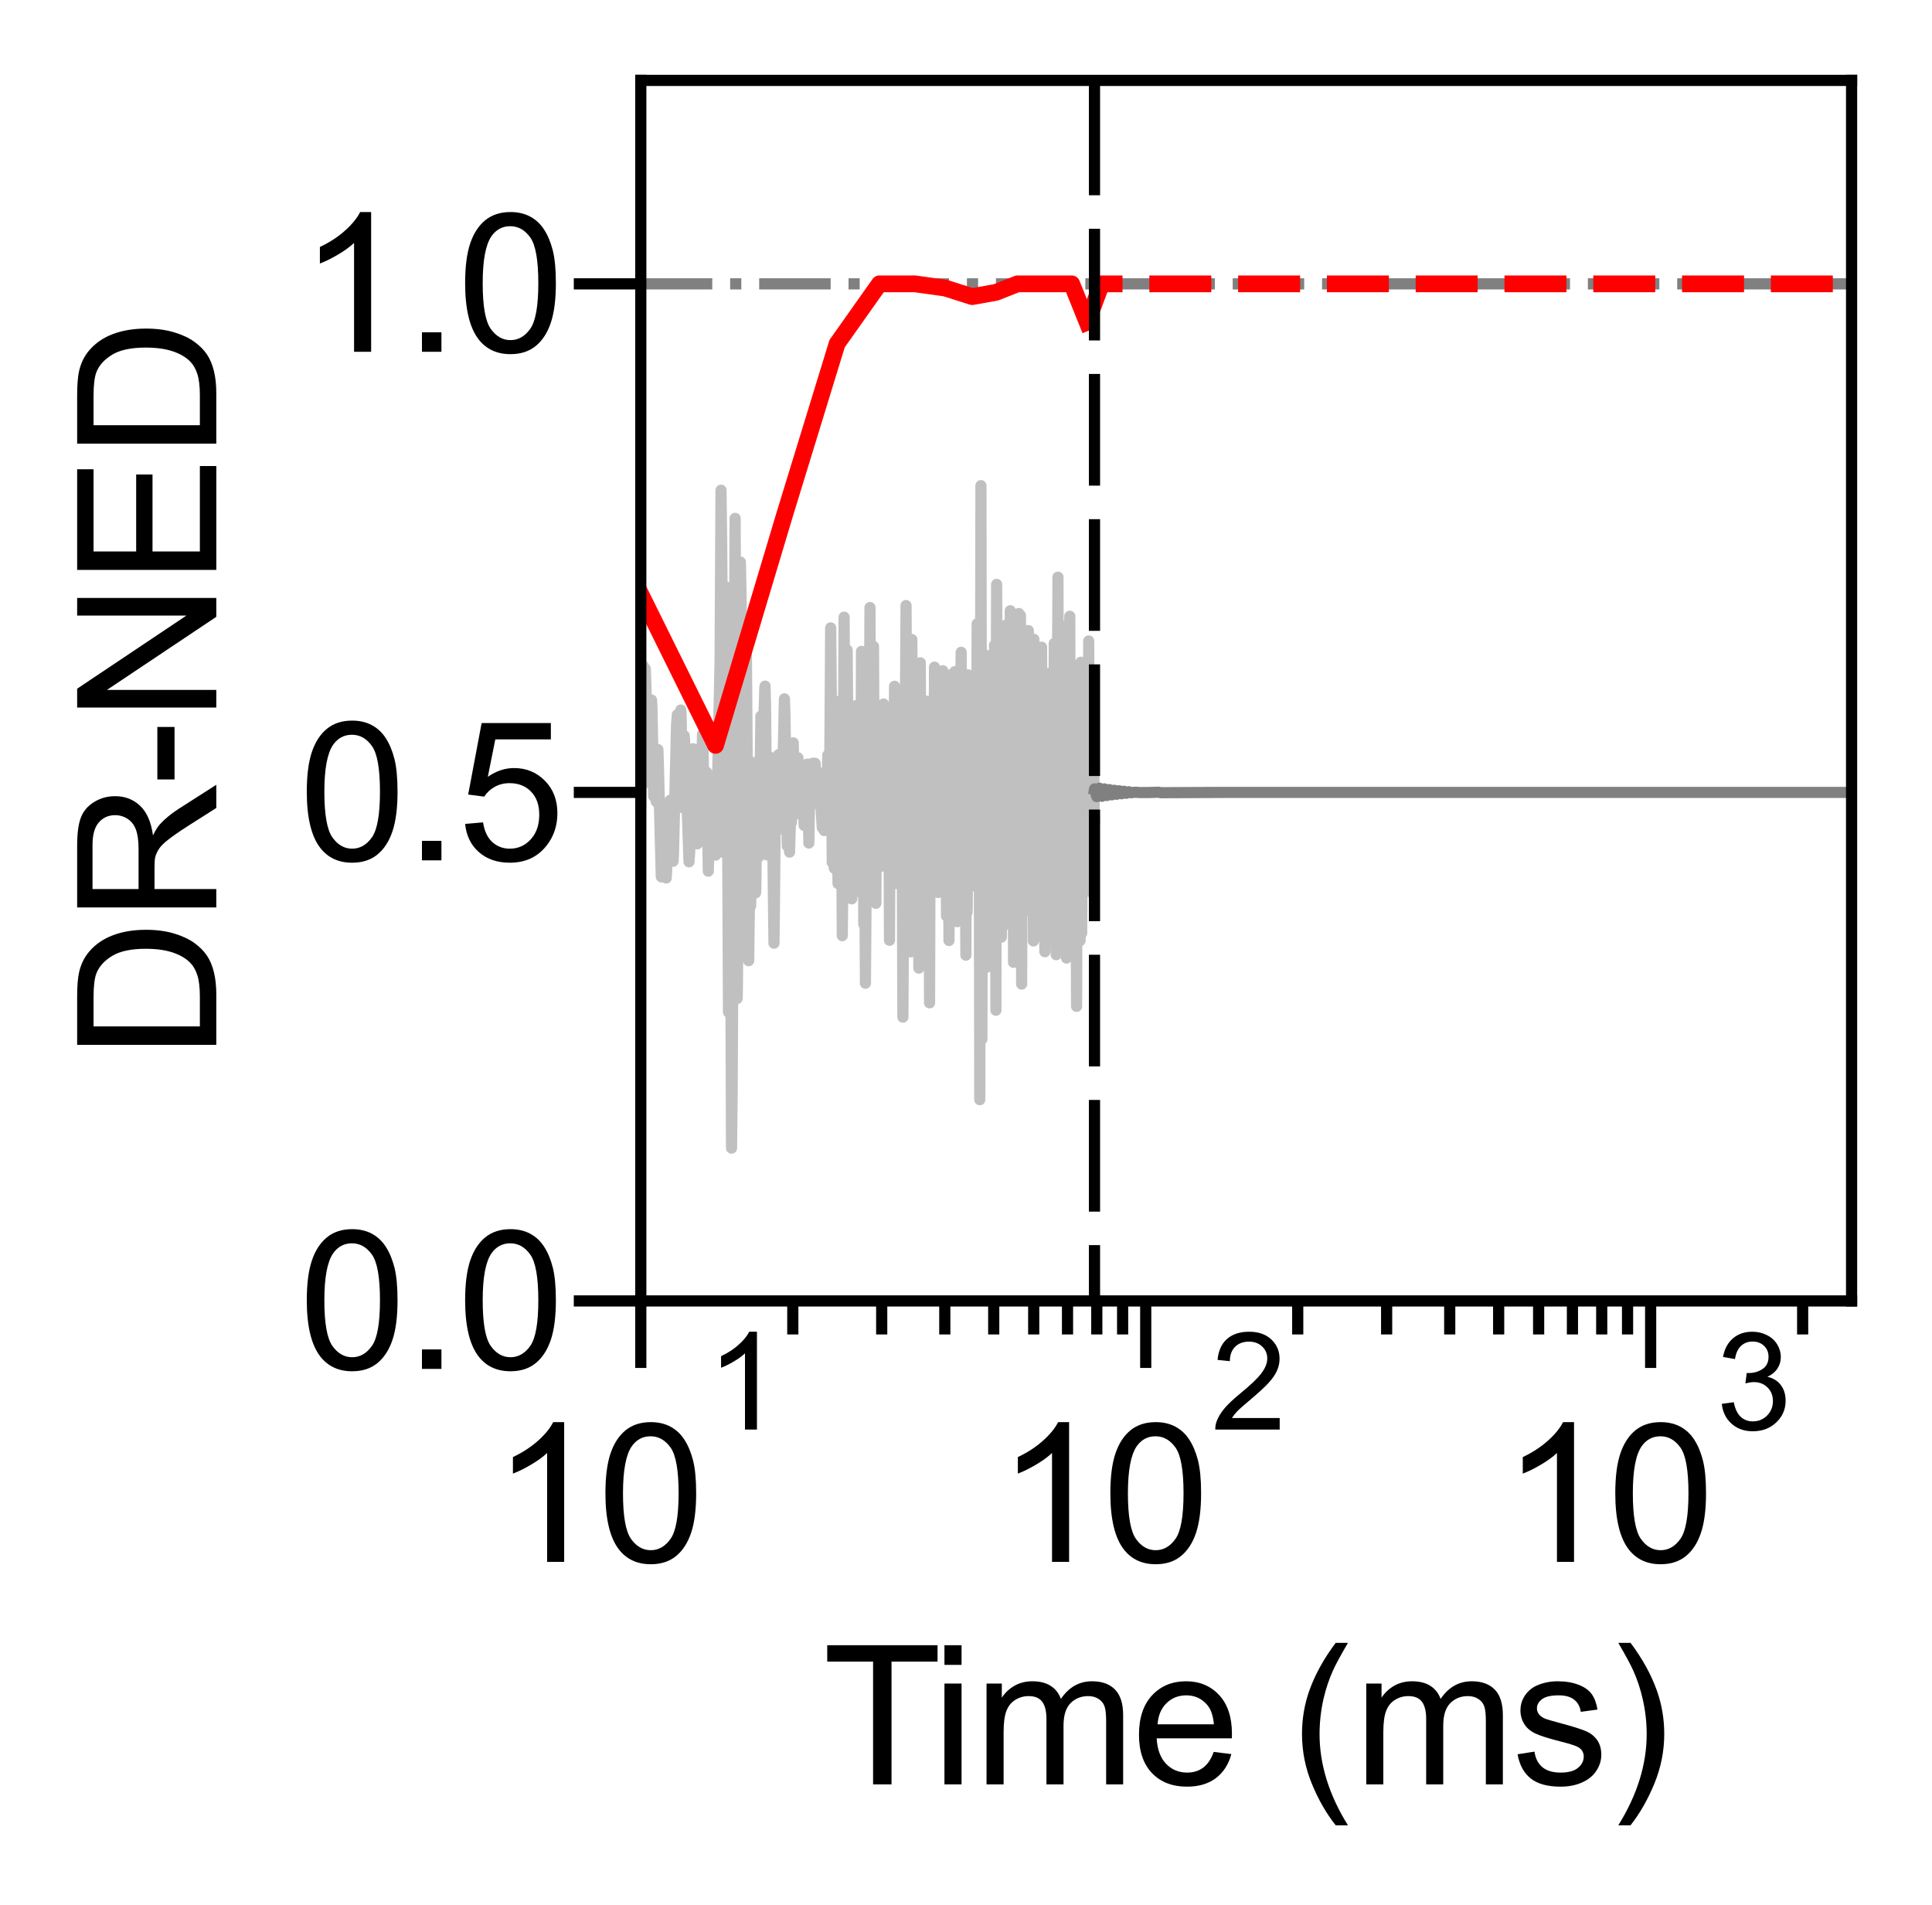 <?xml version="1.0" encoding="utf-8" standalone="no"?>
<!DOCTYPE svg PUBLIC "-//W3C//DTD SVG 1.1//EN"
  "http://www.w3.org/Graphics/SVG/1.1/DTD/svg11.dtd">
<svg xmlns:xlink="http://www.w3.org/1999/xlink" width="172.991pt" height="170.547pt" viewBox="0 0 172.991 170.547" xmlns="http://www.w3.org/2000/svg" version="1.1">
 <defs>
  <style type="text/css">*{stroke-linejoin: round; stroke-linecap: butt}</style>
 </defs>
 <g id="figure_1">
  <g id="patch_1">
   <path d="M 0 170.547 
L 172.991 170.547 
L 172.991 0 
L 0 0 
z
" style="fill: #ffffff"/>
  </g>
  <g id="axes_1">
   <g id="patch_2">
    <path d="M 57.377 116.484 
L 165.791 116.484 
L 165.791 7.2 
L 57.377 7.2 
z
" style="fill: #ffffff"/>
   </g>
   <g id="line2d_1">
    <path d="M 57.336 73.455 
L 57.418 69.933 
L 57.581 59.6 
L 57.621 59.769 
L 57.661 60.113 
L 57.702 60.09 
L 57.742 59.831 
L 57.782 59.887 
L 57.862 62.383 
L 58.021 70.052 
L 58.06 69.927 
L 58.335 62.679 
L 58.374 63.249 
L 58.529 71.3 
L 58.567 70.045 
L 58.644 68.588 
L 58.683 69.844 
L 58.759 71.772 
L 58.797 70.693 
L 58.911 67.111 
L 58.949 68.43 
L 59.211 78.495 
L 59.248 78.523 
L 59.397 76.593 
L 59.507 74.713 
L 59.544 75.176 
L 59.653 78.617 
L 59.69 77.903 
L 59.835 73.084 
L 59.871 73.33 
L 59.907 73.298 
L 60.014 71.648 
L 60.05 71.806 
L 60.263 77.119 
L 60.298 76.583 
L 60.578 64.902 
L 60.648 63.994 
L 60.682 64.393 
L 60.82 66.857 
L 60.854 66.744 
L 60.957 63.574 
L 60.991 64.074 
L 61.127 72.314 
L 61.16 71.057 
L 61.261 65.869 
L 61.295 66.301 
L 61.561 73.202 
L 61.693 77.165 
L 61.758 76.171 
L 62.051 67.038 
L 62.115 67.753 
L 62.434 75.559 
L 62.497 73.13 
L 62.591 67.291 
L 62.654 68.485 
L 62.748 70.341 
L 62.779 70.087 
L 62.903 65.73 
L 62.964 67.698 
L 63.056 72.751 
L 63.117 72.473 
L 63.178 72.138 
L 63.27 69.136 
L 63.3 69.523 
L 63.42 78.005 
L 63.451 76.698 
L 63.57 69.734 
L 63.6 70.203 
L 63.748 76.241 
L 63.808 75.135 
L 63.837 74.699 
L 63.896 75.28 
L 64.071 76.567 
L 64.129 75.38 
L 64.474 59.316 
L 64.559 43.895 
L 64.616 48.397 
L 64.841 76.358 
L 64.869 76.159 
L 64.953 64.634 
L 65.036 52.573 
L 65.064 55.212 
L 65.229 90.621 
L 65.284 82.283 
L 65.366 69.888 
L 65.393 74.72 
L 65.501 102.8 
L 65.555 98.216 
L 65.823 46.414 
L 65.876 57.277 
L 66.009 89.402 
L 66.035 87.528 
L 66.296 50.325 
L 66.348 53.029 
L 66.58 73.771 
L 66.606 73.657 
L 66.809 57.277 
L 66.834 58.651 
L 67.035 86.018 
L 67.11 80.4 
L 67.135 79.497 
L 67.185 80.805 
L 67.21 81.11 
L 67.235 80.175 
L 67.383 68.262 
L 67.432 70.31 
L 67.651 79.948 
L 67.675 79.547 
L 67.796 68.358 
L 67.868 72.292 
L 67.94 76.719 
L 67.987 74.91 
L 68.13 64.123 
L 68.177 65.18 
L 68.271 69.155 
L 68.295 68.236 
L 68.482 61.559 
L 68.505 61.434 
L 68.551 63.428 
L 68.667 76.545 
L 68.736 73.618 
L 68.873 67.744 
L 68.895 68.027 
L 69.009 74.674 
L 69.054 71.843 
L 69.099 69.739 
L 69.144 71.23 
L 69.301 84.45 
L 69.345 80.914 
L 69.456 67.972 
L 69.5 71.264 
L 69.544 73.186 
L 69.61 71.537 
L 69.72 67.57 
L 69.763 69.062 
L 69.829 74.231 
L 69.872 71.727 
L 69.915 68.526 
L 69.98 71.474 
L 70.023 72.587 
L 70.044 71.381 
L 70.236 62.574 
L 70.279 63.746 
L 70.49 75.741 
L 70.511 75.236 
L 70.594 71.747 
L 70.636 73.702 
L 70.698 76.297 
L 70.74 74.741 
L 70.802 72.846 
L 70.864 73.64 
L 70.905 73.069 
L 71.028 66.513 
L 71.089 69.876 
L 71.15 72.655 
L 71.211 71.002 
L 71.251 70.358 
L 71.311 71.252 
L 71.452 67.855 
L 71.492 68.75 
L 71.571 72.855 
L 71.631 71.521 
L 71.69 70.03 
L 71.749 70.528 
L 71.828 71.615 
L 71.886 71.077 
L 71.906 71.005 
L 71.925 71.278 
L 72.003 73.906 
L 72.061 72.57 
L 72.292 68.415 
L 72.331 69.385 
L 72.426 75.483 
L 72.464 72.97 
L 72.521 70.444 
L 72.577 71.793 
L 72.615 72.126 
L 72.672 71.657 
L 72.784 68.332 
L 72.858 69.824 
L 72.877 69.837 
L 72.896 69.718 
L 72.988 68.344 
L 73.025 69.358 
L 73.117 71.581 
L 73.154 71.09 
L 73.245 69.127 
L 73.3 70.013 
L 73.481 72.159 
L 73.517 72.368 
L 73.624 74.106 
L 73.66 73.48 
L 73.713 72.249 
L 73.749 73.173 
L 73.802 74.365 
L 73.855 73.174 
L 73.908 71.466 
L 73.979 72.378 
L 74.031 71.219 
L 74.119 67.619 
L 74.171 68.942 
L 74.24 73.506 
L 74.275 71.985 
L 74.378 56.219 
L 74.43 61.57 
L 74.516 77.23 
L 74.567 72.767 
L 74.618 69.027 
L 74.652 71.851 
L 74.703 77.744 
L 74.753 73.511 
L 74.804 67.207 
L 74.854 71.213 
L 75.022 77.976 
L 75.038 79.109 
L 75.088 75.189 
L 75.138 71.21 
L 75.188 74.798 
L 75.204 75.742 
L 75.237 73.334 
L 75.303 62.705 
L 75.352 69.624 
L 75.417 83.779 
L 75.466 78.71 
L 75.58 55.258 
L 75.628 63.163 
L 75.741 73.786 
L 75.773 71.124 
L 75.853 58.197 
L 75.901 63.547 
L 76.012 76.419 
L 76.075 72.748 
L 76.138 71.796 
L 76.17 72.113 
L 76.264 80.479 
L 76.357 76.979 
L 76.373 76.448 
L 76.404 77.806 
L 76.451 79.967 
L 76.497 77.238 
L 76.636 63.184 
L 76.743 63.841 
L 76.758 63.746 
L 76.773 64.04 
L 76.94 69.249 
L 76.97 67.152 
L 77 64.997 
L 77.03 68.518 
L 77.075 75.213 
L 77.105 67.943 
L 77.135 58.323 
L 77.195 73.816 
L 77.21 75.918 
L 77.24 70.432 
L 77.269 64.843 
L 77.314 76.701 
L 77.344 82.755 
L 77.403 75.054 
L 77.417 75.147 
L 77.491 88.037 
L 77.55 79.577 
L 77.71 67.69 
L 77.855 63.347 
L 77.898 54.397 
L 77.941 64.727 
L 77.984 80.524 
L 78.056 70.151 
L 78.084 66.764 
L 78.127 73.747 
L 78.141 74.771 
L 78.169 68.994 
L 78.212 57.876 
L 78.268 69.274 
L 78.353 68.117 
L 78.423 80.879 
L 78.479 71.659 
L 78.549 77.394 
L 78.563 77.398 
L 78.77 70.494 
L 78.798 72.293 
L 78.839 77.591 
L 78.88 68.781 
L 78.907 66.532 
L 78.948 68.794 
L 78.989 67.253 
L 79.043 69.348 
L 79.071 66.745 
L 79.111 63.035 
L 79.179 65.981 
L 79.192 65.953 
L 79.219 65.538 
L 79.233 66.067 
L 79.326 76.16 
L 79.366 71.236 
L 79.393 67.912 
L 79.446 74.281 
L 79.46 74.755 
L 79.513 73.146 
L 79.566 70.286 
L 79.579 69.987 
L 79.592 71.27 
L 79.645 84.191 
L 79.697 73.251 
L 79.815 67.261 
L 79.75 73.262 
L 79.841 68.665 
L 79.854 69.195 
L 79.893 67.202 
L 79.906 66.638 
L 79.945 68.996 
L 79.971 70.541 
L 80.036 68.369 
L 80.074 63.964 
L 80.1 61.447 
L 80.139 69.964 
L 80.292 77.833 
L 80.305 79.111 
L 80.343 74.555 
L 80.381 68.631 
L 80.457 73.866 
L 80.507 65.995 
L 80.595 69.067 
L 80.62 70.077 
L 80.633 70.895 
L 80.67 66.995 
L 80.708 62.02 
L 80.758 68.064 
L 80.844 91.074 
L 80.931 77.458 
L 81.09 60.338 
L 81.127 54.22 
L 81.176 62.456 
L 81.285 73.81 
L 81.309 71.419 
L 81.333 69.773 
L 81.358 74.184 
L 81.394 83.259 
L 81.454 69.914 
L 81.55 85.225 
L 81.585 78.009 
L 81.645 57.26 
L 81.716 67.353 
L 81.763 77.774 
L 81.834 69.848 
L 81.87 63.718 
L 81.916 75.541 
L 82.033 65.04 
L 82.057 61.33 
L 82.126 65.413 
L 82.277 86.683 
L 82.323 79.874 
L 82.403 59.344 
L 82.448 71.801 
L 82.517 79.711 
L 82.562 72.864 
L 82.607 68.313 
L 82.664 72.406 
L 82.687 73.691 
L 82.732 68.835 
L 82.866 63.038 
L 82.911 71.645 
L 82.933 74.89 
L 82.977 66.77 
L 83 62.78 
L 83.044 74.384 
L 83.055 75.624 
L 83.088 69.796 
L 83.11 67.314 
L 83.165 75.166 
L 83.176 74.42 
L 83.198 77.343 
L 83.231 89.793 
L 83.286 72.792 
L 83.33 67.282 
L 83.373 73.926 
L 83.395 76.458 
L 83.438 67.224 
L 83.46 63.413 
L 83.525 70.846 
L 83.568 68.342 
L 83.59 70.703 
L 83.622 73.663 
L 83.654 65.421 
L 83.676 59.734 
L 83.718 68.064 
L 83.761 65.591 
L 83.793 70.314 
L 83.878 68.099 
L 83.889 67.654 
L 83.91 69.669 
L 84.016 79.912 
L 84.047 76.194 
L 84.183 69.781 
L 84.1 78.166 
L 84.194 70.084 
L 84.204 70.473 
L 84.225 68.235 
L 84.256 61.624 
L 84.298 73.121 
L 84.329 78.163 
L 84.381 69.261 
L 84.422 60.059 
L 84.474 69.745 
L 84.484 69.656 
L 84.494 69.525 
L 84.505 70.126 
L 84.535 73.982 
L 84.566 66.604 
L 84.597 61.405 
L 84.648 69.195 
L 84.678 63.985 
L 84.699 66.821 
L 84.75 82.013 
L 84.821 76.508 
L 84.881 63.627 
L 84.931 75.567 
L 84.972 84.212 
L 85.032 74.057 
L 85.072 67.697 
L 85.092 64.342 
L 85.141 70.28 
L 85.161 70.171 
L 85.211 73.331 
L 85.241 69.284 
L 85.3 60.325 
L 85.339 68.855 
L 85.438 75.015 
L 85.457 70.338 
L 85.506 60.132 
L 85.565 70.424 
L 85.623 77.711 
L 85.72 82.525 
L 85.739 79.921 
L 85.778 63.023 
L 85.826 81.492 
L 85.864 72.071 
L 86.064 58.404 
L 86.083 61.067 
L 86.168 77.631 
L 86.206 70.449 
L 86.234 67.176 
L 86.291 71.543 
L 86.319 78.818 
L 86.366 65.771 
L 86.412 76.266 
L 86.44 70.01 
L 86.478 84.399 
L 86.487 85.524 
L 86.505 77.789 
L 86.543 63.089 
L 86.598 81.67 
L 86.607 81.07 
L 86.69 60.425 
L 86.782 64.798 
L 86.9 79.38 
L 86.937 71.641 
L 87.036 65.187 
L 87.054 67.435 
L 87.18 78.715 
L 87.198 76.994 
L 87.323 66.944 
L 87.27 78.722 
L 87.341 69.251 
L 87.448 75.654 
L 87.403 60.72 
L 87.456 75.213 
L 87.492 55.857 
L 87.553 75.231 
L 87.58 68.437 
L 87.606 71.219 
L 87.632 66.972 
L 87.641 66.641 
L 87.676 68.773 
L 87.729 98.464 
L 87.781 72.642 
L 87.833 43.482 
L 87.885 75.033 
L 87.919 93.045 
L 87.971 67.421 
L 88.014 63.535 
L 88.048 71.373 
L 88.057 71.287 
L 88.091 60.384 
L 88.16 70.523 
L 88.211 78.581 
L 88.253 71.706 
L 88.279 58.677 
L 88.33 86.553 
L 88.338 86.606 
L 88.464 60.107 
L 88.506 74.287 
L 88.515 76.17 
L 88.557 65.747 
L 88.598 71.212 
L 88.632 65.782 
L 88.665 77.715 
L 88.682 81.557 
L 88.756 71.667 
L 88.896 58.578 
L 88.905 61.319 
L 89.003 85.969 
L 89.027 71.368 
L 89.052 57.761 
L 89.092 80.186 
L 89.133 69.57 
L 89.174 90.454 
L 89.206 66.447 
L 89.238 52.324 
L 89.311 69.547 
L 89.367 77.113 
L 89.399 66.968 
L 89.415 64.594 
L 89.455 76.604 
L 89.495 68.567 
L 89.527 75.351 
L 89.59 64.652 
L 89.606 63.167 
L 89.63 70.807 
L 89.662 83.908 
L 89.74 75.391 
L 89.843 59.801 
L 89.796 75.674 
L 89.866 68.653 
L 89.952 75.282 
L 89.913 66.88 
L 89.975 71.423 
L 90.037 55.983 
L 90.084 68.532 
L 90.13 82.741 
L 90.222 79.88 
L 90.253 66.79 
L 90.268 61.176 
L 90.314 79.237 
L 90.337 77.837 
L 90.36 80.946 
L 90.391 75.177 
L 90.414 75.784 
L 90.459 54.685 
L 90.55 59.632 
L 90.588 81.806 
L 90.67 65.656 
L 90.7 60.76 
L 90.723 68.072 
L 90.753 86.165 
L 90.835 71.451 
L 90.865 67.383 
L 90.887 72.904 
L 90.917 82.137 
L 90.976 67.607 
L 91.005 61.585 
L 91.049 71.666 
L 91.086 67.372 
L 91.13 78.876 
L 91.174 66.466 
L 91.225 54.932 
L 91.262 73.32 
L 91.313 84.606 
L 91.349 66.107 
L 91.371 55.109 
L 91.421 78.171 
L 91.443 76.346 
L 91.479 88.113 
L 91.515 71.662 
L 91.658 56.851 
L 91.544 74.694 
L 91.673 60.718 
L 91.751 76.878 
L 91.786 65.993 
L 91.794 65.933 
L 91.829 74.341 
L 91.907 66.565 
L 91.921 65.117 
L 91.956 75.539 
L 92.019 81.531 
L 92.04 74.711 
L 92.075 56.457 
L 92.131 76.626 
L 92.145 75.564 
L 92.284 58.175 
L 92.297 64.736 
L 92.318 78.771 
L 92.353 62.071 
L 92.414 74.912 
L 92.469 66.54 
L 92.51 77.856 
L 92.531 84.25 
L 92.565 58.982 
L 92.572 57.243 
L 92.599 76.968 
L 92.613 80.671 
L 92.687 70.663 
L 92.714 58.461 
L 92.748 75.115 
L 92.809 64.142 
L 92.876 77.445 
L 92.916 64.08 
L 92.923 63.614 
L 92.983 66.016 
L 93.05 83.818 
L 93.096 66.519 
L 93.116 61.672 
L 93.176 77.297 
L 93.182 77.757 
L 93.202 71.839 
L 93.261 57.948 
L 93.314 69.244 
L 93.347 78.332 
L 93.419 67.352 
L 93.432 65.452 
L 93.464 70.178 
L 93.51 69.274 
L 93.555 85.217 
L 93.6 66.97 
L 93.613 64.86 
L 93.646 69.35 
L 93.691 69.277 
L 93.723 79.61 
L 93.781 64.773 
L 93.793 62.508 
L 93.832 74.418 
L 93.87 69.928 
L 93.908 80.573 
L 93.94 64.112 
L 93.953 60.279 
L 94.016 71.47 
L 94.035 70.561 
L 94.041 70.514 
L 94.048 70.822 
L 94.13 80.226 
L 94.092 69.99 
L 94.18 73.488 
L 94.236 61.73 
L 94.305 69.103 
L 94.361 77.383 
L 94.38 66.966 
L 94.399 57.609 
L 94.473 79.237 
L 94.572 85.479 
L 94.516 69.515 
L 94.584 82.511 
L 94.731 51.679 
L 94.743 61.354 
L 94.798 83.356 
L 94.84 57.976 
L 94.853 60.95 
L 94.98 80.382 
L 94.949 58.746 
L 94.992 76.953 
L 95.052 64.291 
L 95.094 76.845 
L 95.118 84.411 
L 95.166 66.61 
L 95.189 70.246 
L 95.213 72.725 
L 95.255 62.896 
L 95.267 59.979 
L 95.32 76.986 
L 95.326 77.682 
L 95.35 70.457 
L 95.403 60.785 
L 95.444 77.683 
L 95.45 77.721 
L 95.591 55.939 
L 95.497 85.784 
L 95.608 63.238 
L 95.655 80.023 
L 95.719 66.742 
L 95.788 55.179 
L 95.817 71.366 
L 95.875 84.692 
L 95.915 67.051 
L 95.973 61.719 
L 95.995 75.526 
L 96.035 82.323 
L 96.098 71.923 
L 96.263 60.672 
L 96.274 61.983 
L 96.398 90.107 
L 96.442 74.166 
L 96.448 74.266 
L 96.459 73.243 
L 96.487 59.887 
L 96.543 73.891 
L 96.565 73.446 
L 96.587 68.899 
L 96.621 59.849 
L 96.682 69.716 
L 96.709 84.222 
L 96.775 60.06 
L 96.781 59.299 
L 96.814 69.612 
L 96.852 83.558 
L 96.934 72.989 
L 96.972 63.473 
L 97.01 73.281 
L 97.065 66.102 
L 97.221 76.701 
L 97.291 73.359 
L 97.318 66.513 
L 97.382 71.313 
L 97.398 79.637 
L 97.472 59.887 
L 97.483 57.392 
L 97.546 73.799 
L 97.562 77.7 
L 97.631 67.061 
L 97.647 62.365 
L 97.683 79.871 
L 97.715 77.967 
L 97.731 74.535 
L 97.762 65.017 
L 97.825 75.784 
L 97.851 69.264 
L 97.866 75.225 
L 97.924 65.744 
L 97.97 72.586 
L 97.991 73.799 
L 97.996 73.572 
" clip-path="url(#pe1ae171297)" style="fill: none; stroke: #c0c0c0; stroke-linecap: square"/>
   </g>
   <g id="line2d_2">
    <path d="M 98.001 70.665 
L 98.006 70.636 
L 98.063 70.858 
L 98.068 70.847 
L 98.207 71.329 
L 98.217 71.322 
L 98.436 70.571 
L 98.511 70.774 
L 98.662 71.297 
L 98.717 71.19 
L 98.885 70.635 
L 98.949 70.762 
L 99.111 71.228 
L 99.165 71.134 
L 99.33 70.701 
L 99.388 70.794 
L 99.551 71.167 
L 99.603 71.089 
L 99.769 70.758 
L 99.821 70.831 
L 99.985 71.115 
L 100.036 71.047 
L 100.199 70.804 
L 100.249 70.866 
L 100.415 71.071 
L 100.46 71.02 
L 100.628 70.846 
L 100.669 70.887 
L 100.848 71.03 
L 100.884 70.994 
L 101.071 70.889 
L 101.093 70.91 
L 101.304 70.98 
L 101.499 70.943 
L 101.744 70.938 
L 102.053 70.963 
L 102.816 70.962 
L 103.717 70.932 
L 103.943 70.976 
L 109.68 70.949 
L 165.791 70.949 
L 165.791 70.949 
" clip-path="url(#pe1ae171297)" style="fill: none; stroke: #808080; stroke-linecap: square"/>
   </g>
   <g id="line2d_3">
    <path d="M 57.377 25.414 
L 165.791 25.414 
" clip-path="url(#pe1ae171297)" style="fill: none; stroke-dasharray: 6.4,1.6,1,1.6; stroke-dashoffset: 0; stroke: #808080"/>
   </g>
   <g id="matplotlib.axis_1">
    <g id="xtick_1">
     <g id="line2d_4">
      <defs>
       <path id="m9a5dfd12b7" d="M 0 0 
L 0 6 
" style="stroke: #000000"/>
      </defs>
      <g>
       <use xlink:href="#m9a5dfd12b7" x="57.377" y="116.484" style="stroke: #000000"/>
      </g>
     </g>
     <g id="text_1">
      <!-- $\mathdefault{10^{1}}$ -->
      <g transform="translate(44.032 140.015)scale(0.17 -0.17)">
       <defs>
        <path id="ArialMT-31" d="M 2384 0 
L 1822 0 
L 1822 3584 
Q 1619 3391 1289 3197 
Q 959 3003 697 2906 
L 697 3450 
Q 1169 3672 1522 3987 
Q 1875 4303 2022 4600 
L 2384 4600 
L 2384 0 
z
" transform="scale(0.016)"/>
        <path id="ArialMT-30" d="M 266 2259 
Q 266 3072 433 3567 
Q 600 4063 929 4331 
Q 1259 4600 1759 4600 
Q 2128 4600 2406 4451 
Q 2684 4303 2865 4023 
Q 3047 3744 3150 3342 
Q 3253 2941 3253 2259 
Q 3253 1453 3087 958 
Q 2922 463 2592 192 
Q 2263 -78 1759 -78 
Q 1097 -78 719 397 
Q 266 969 266 2259 
z
M 844 2259 
Q 844 1131 1108 757 
Q 1372 384 1759 384 
Q 2147 384 2411 759 
Q 2675 1134 2675 2259 
Q 2675 3391 2411 3762 
Q 2147 4134 1753 4134 
Q 1366 4134 1134 3806 
Q 844 3388 844 2259 
z
" transform="scale(0.016)"/>
       </defs>
       <use xlink:href="#ArialMT-31" transform="translate(0 0.994)"/>
       <use xlink:href="#ArialMT-30" transform="translate(55.615 0.994)"/>
       <use xlink:href="#ArialMT-31" transform="translate(112.973 70.688)scale(0.7)"/>
      </g>
     </g>
    </g>
    <g id="xtick_2">
     <g id="line2d_5">
      <g>
       <use xlink:href="#m9a5dfd12b7" x="102.588" y="116.484" style="stroke: #000000"/>
      </g>
     </g>
     <g id="text_2">
      <!-- $\mathdefault{10^{2}}$ -->
      <g transform="translate(89.243 140.015)scale(0.17 -0.17)">
       <defs>
        <path id="ArialMT-32" d="M 3222 541 
L 3222 0 
L 194 0 
Q 188 203 259 391 
Q 375 700 629 1000 
Q 884 1300 1366 1694 
Q 2113 2306 2375 2664 
Q 2638 3022 2638 3341 
Q 2638 3675 2398 3904 
Q 2159 4134 1775 4134 
Q 1369 4134 1125 3890 
Q 881 3647 878 3216 
L 300 3275 
Q 359 3922 746 4261 
Q 1134 4600 1788 4600 
Q 2447 4600 2831 4234 
Q 3216 3869 3216 3328 
Q 3216 3053 3103 2787 
Q 2991 2522 2730 2228 
Q 2469 1934 1863 1422 
Q 1356 997 1212 845 
Q 1069 694 975 541 
L 3222 541 
z
" transform="scale(0.016)"/>
       </defs>
       <use xlink:href="#ArialMT-31" transform="translate(0 0.994)"/>
       <use xlink:href="#ArialMT-30" transform="translate(55.615 0.994)"/>
       <use xlink:href="#ArialMT-32" transform="translate(112.973 70.688)scale(0.7)"/>
      </g>
     </g>
    </g>
    <g id="xtick_3">
     <g id="line2d_6">
      <g>
       <use xlink:href="#m9a5dfd12b7" x="147.799" y="116.484" style="stroke: #000000"/>
      </g>
     </g>
     <g id="text_3">
      <!-- $\mathdefault{10^{3}}$ -->
      <g transform="translate(134.454 140.015)scale(0.17 -0.17)">
       <defs>
        <path id="ArialMT-33" d="M 269 1209 
L 831 1284 
Q 928 806 1161 595 
Q 1394 384 1728 384 
Q 2125 384 2398 659 
Q 2672 934 2672 1341 
Q 2672 1728 2419 1979 
Q 2166 2231 1775 2231 
Q 1616 2231 1378 2169 
L 1441 2663 
Q 1497 2656 1531 2656 
Q 1891 2656 2178 2843 
Q 2466 3031 2466 3422 
Q 2466 3731 2256 3934 
Q 2047 4138 1716 4138 
Q 1388 4138 1169 3931 
Q 950 3725 888 3313 
L 325 3413 
Q 428 3978 793 4289 
Q 1159 4600 1703 4600 
Q 2078 4600 2393 4439 
Q 2709 4278 2876 4000 
Q 3044 3722 3044 3409 
Q 3044 3113 2884 2869 
Q 2725 2625 2413 2481 
Q 2819 2388 3044 2092 
Q 3269 1797 3269 1353 
Q 3269 753 2831 336 
Q 2394 -81 1725 -81 
Q 1122 -81 723 278 
Q 325 638 269 1209 
z
" transform="scale(0.016)"/>
       </defs>
       <use xlink:href="#ArialMT-31" transform="translate(0 0.994)"/>
       <use xlink:href="#ArialMT-30" transform="translate(55.615 0.994)"/>
       <use xlink:href="#ArialMT-33" transform="translate(112.973 70.688)scale(0.7)"/>
      </g>
     </g>
    </g>
    <g id="xtick_4">
     <g id="line2d_7">
      <defs>
       <path id="mc2d3b53b50" d="M 0 0 
L 0 3 
" style="stroke: #000000"/>
      </defs>
      <g>
       <use xlink:href="#mc2d3b53b50" x="70.987" y="116.484" style="stroke: #000000"/>
      </g>
     </g>
    </g>
    <g id="xtick_5">
     <g id="line2d_8">
      <g>
       <use xlink:href="#mc2d3b53b50" x="78.948" y="116.484" style="stroke: #000000"/>
      </g>
     </g>
    </g>
    <g id="xtick_6">
     <g id="line2d_9">
      <g>
       <use xlink:href="#mc2d3b53b50" x="84.597" y="116.484" style="stroke: #000000"/>
      </g>
     </g>
    </g>
    <g id="xtick_7">
     <g id="line2d_10">
      <g>
       <use xlink:href="#mc2d3b53b50" x="88.978" y="116.484" style="stroke: #000000"/>
      </g>
     </g>
    </g>
    <g id="xtick_8">
     <g id="line2d_11">
      <g>
       <use xlink:href="#mc2d3b53b50" x="92.558" y="116.484" style="stroke: #000000"/>
      </g>
     </g>
    </g>
    <g id="xtick_9">
     <g id="line2d_12">
      <g>
       <use xlink:href="#mc2d3b53b50" x="95.585" y="116.484" style="stroke: #000000"/>
      </g>
     </g>
    </g>
    <g id="xtick_10">
     <g id="line2d_13">
      <g>
       <use xlink:href="#mc2d3b53b50" x="98.207" y="116.484" style="stroke: #000000"/>
      </g>
     </g>
    </g>
    <g id="xtick_11">
     <g id="line2d_14">
      <g>
       <use xlink:href="#mc2d3b53b50" x="100.519" y="116.484" style="stroke: #000000"/>
      </g>
     </g>
    </g>
    <g id="xtick_12">
     <g id="line2d_15">
      <g>
       <use xlink:href="#mc2d3b53b50" x="116.198" y="116.484" style="stroke: #000000"/>
      </g>
     </g>
    </g>
    <g id="xtick_13">
     <g id="line2d_16">
      <g>
       <use xlink:href="#mc2d3b53b50" x="124.159" y="116.484" style="stroke: #000000"/>
      </g>
     </g>
    </g>
    <g id="xtick_14">
     <g id="line2d_17">
      <g>
       <use xlink:href="#mc2d3b53b50" x="129.808" y="116.484" style="stroke: #000000"/>
      </g>
     </g>
    </g>
    <g id="xtick_15">
     <g id="line2d_18">
      <g>
       <use xlink:href="#mc2d3b53b50" x="134.189" y="116.484" style="stroke: #000000"/>
      </g>
     </g>
    </g>
    <g id="xtick_16">
     <g id="line2d_19">
      <g>
       <use xlink:href="#mc2d3b53b50" x="137.769" y="116.484" style="stroke: #000000"/>
      </g>
     </g>
    </g>
    <g id="xtick_17">
     <g id="line2d_20">
      <g>
       <use xlink:href="#mc2d3b53b50" x="140.796" y="116.484" style="stroke: #000000"/>
      </g>
     </g>
    </g>
    <g id="xtick_18">
     <g id="line2d_21">
      <g>
       <use xlink:href="#mc2d3b53b50" x="143.418" y="116.484" style="stroke: #000000"/>
      </g>
     </g>
    </g>
    <g id="xtick_19">
     <g id="line2d_22">
      <g>
       <use xlink:href="#mc2d3b53b50" x="145.731" y="116.484" style="stroke: #000000"/>
      </g>
     </g>
    </g>
    <g id="xtick_20">
     <g id="line2d_23">
      <g>
       <use xlink:href="#mc2d3b53b50" x="161.409" y="116.484" style="stroke: #000000"/>
      </g>
     </g>
    </g>
    <g id="text_4">
     <!-- Time (ms) -->
     <g transform="translate(73.663 159.769)scale(0.17 -0.17)">
      <defs>
       <path id="ArialMT-54" d="M 1659 0 
L 1659 4041 
L 150 4041 
L 150 4581 
L 3781 4581 
L 3781 4041 
L 2266 4041 
L 2266 0 
L 1659 0 
z
" transform="scale(0.016)"/>
       <path id="ArialMT-69" d="M 425 3934 
L 425 4581 
L 988 4581 
L 988 3934 
L 425 3934 
z
M 425 0 
L 425 3319 
L 988 3319 
L 988 0 
L 425 0 
z
" transform="scale(0.016)"/>
       <path id="ArialMT-6d" d="M 422 0 
L 422 3319 
L 925 3319 
L 925 2853 
Q 1081 3097 1340 3245 
Q 1600 3394 1931 3394 
Q 2300 3394 2536 3241 
Q 2772 3088 2869 2813 
Q 3263 3394 3894 3394 
Q 4388 3394 4653 3120 
Q 4919 2847 4919 2278 
L 4919 0 
L 4359 0 
L 4359 2091 
Q 4359 2428 4304 2576 
Q 4250 2725 4106 2815 
Q 3963 2906 3769 2906 
Q 3419 2906 3187 2673 
Q 2956 2441 2956 1928 
L 2956 0 
L 2394 0 
L 2394 2156 
Q 2394 2531 2256 2718 
Q 2119 2906 1806 2906 
Q 1569 2906 1367 2781 
Q 1166 2656 1075 2415 
Q 984 2175 984 1722 
L 984 0 
L 422 0 
z
" transform="scale(0.016)"/>
       <path id="ArialMT-65" d="M 2694 1069 
L 3275 997 
Q 3138 488 2766 206 
Q 2394 -75 1816 -75 
Q 1088 -75 661 373 
Q 234 822 234 1631 
Q 234 2469 665 2931 
Q 1097 3394 1784 3394 
Q 2450 3394 2872 2941 
Q 3294 2488 3294 1666 
Q 3294 1616 3291 1516 
L 816 1516 
Q 847 969 1125 678 
Q 1403 388 1819 388 
Q 2128 388 2347 550 
Q 2566 713 2694 1069 
z
M 847 1978 
L 2700 1978 
Q 2663 2397 2488 2606 
Q 2219 2931 1791 2931 
Q 1403 2931 1139 2672 
Q 875 2413 847 1978 
z
" transform="scale(0.016)"/>
       <path id="ArialMT-20" transform="scale(0.016)"/>
       <path id="ArialMT-28" d="M 1497 -1347 
Q 1031 -759 709 28 
Q 388 816 388 1659 
Q 388 2403 628 3084 
Q 909 3875 1497 4659 
L 1900 4659 
Q 1522 4009 1400 3731 
Q 1209 3300 1100 2831 
Q 966 2247 966 1656 
Q 966 153 1900 -1347 
L 1497 -1347 
z
" transform="scale(0.016)"/>
       <path id="ArialMT-73" d="M 197 991 
L 753 1078 
Q 800 744 1014 566 
Q 1228 388 1613 388 
Q 2000 388 2187 545 
Q 2375 703 2375 916 
Q 2375 1106 2209 1216 
Q 2094 1291 1634 1406 
Q 1016 1563 777 1677 
Q 538 1791 414 1992 
Q 291 2194 291 2438 
Q 291 2659 392 2848 
Q 494 3038 669 3163 
Q 800 3259 1026 3326 
Q 1253 3394 1513 3394 
Q 1903 3394 2198 3281 
Q 2494 3169 2634 2976 
Q 2775 2784 2828 2463 
L 2278 2388 
Q 2241 2644 2061 2787 
Q 1881 2931 1553 2931 
Q 1166 2931 1000 2803 
Q 834 2675 834 2503 
Q 834 2394 903 2306 
Q 972 2216 1119 2156 
Q 1203 2125 1616 2013 
Q 2213 1853 2448 1751 
Q 2684 1650 2818 1456 
Q 2953 1263 2953 975 
Q 2953 694 2789 445 
Q 2625 197 2315 61 
Q 2006 -75 1616 -75 
Q 969 -75 630 194 
Q 291 463 197 991 
z
" transform="scale(0.016)"/>
       <path id="ArialMT-29" d="M 791 -1347 
L 388 -1347 
Q 1322 153 1322 1656 
Q 1322 2244 1188 2822 
Q 1081 3291 891 3722 
Q 769 4003 388 4659 
L 791 4659 
Q 1378 3875 1659 3084 
Q 1900 2403 1900 1659 
Q 1900 816 1576 28 
Q 1253 -759 791 -1347 
z
" transform="scale(0.016)"/>
      </defs>
      <use xlink:href="#ArialMT-54"/>
      <use xlink:href="#ArialMT-69" x="57.334"/>
      <use xlink:href="#ArialMT-6d" x="79.551"/>
      <use xlink:href="#ArialMT-65" x="162.852"/>
      <use xlink:href="#ArialMT-20" x="218.467"/>
      <use xlink:href="#ArialMT-28" x="246.25"/>
      <use xlink:href="#ArialMT-6d" x="279.551"/>
      <use xlink:href="#ArialMT-73" x="362.852"/>
      <use xlink:href="#ArialMT-29" x="412.852"/>
     </g>
    </g>
   </g>
   <g id="matplotlib.axis_2">
    <g id="ytick_1">
     <g id="line2d_24">
      <defs>
       <path id="m737c3659f3" d="M 0 0 
L -6 0 
" style="stroke: #000000"/>
      </defs>
      <g>
       <use xlink:href="#m737c3659f3" x="57.377" y="116.484" style="stroke: #000000"/>
      </g>
     </g>
     <g id="text_5">
      <!-- 0.0 -->
      <g transform="translate(26.747 122.568)scale(0.17 -0.17)">
       <defs>
        <path id="ArialMT-2e" d="M 581 0 
L 581 641 
L 1222 641 
L 1222 0 
L 581 0 
z
" transform="scale(0.016)"/>
       </defs>
       <use xlink:href="#ArialMT-30"/>
       <use xlink:href="#ArialMT-2e" x="55.615"/>
       <use xlink:href="#ArialMT-30" x="83.398"/>
      </g>
     </g>
    </g>
    <g id="ytick_2">
     <g id="line2d_25">
      <g>
       <use xlink:href="#m737c3659f3" x="57.377" y="70.949" style="stroke: #000000"/>
      </g>
     </g>
     <g id="text_6">
      <!-- 0.5 -->
      <g transform="translate(26.747 77.033)scale(0.17 -0.17)">
       <defs>
        <path id="ArialMT-35" d="M 266 1200 
L 856 1250 
Q 922 819 1161 601 
Q 1400 384 1738 384 
Q 2144 384 2425 690 
Q 2706 997 2706 1503 
Q 2706 1984 2436 2262 
Q 2166 2541 1728 2541 
Q 1456 2541 1237 2417 
Q 1019 2294 894 2097 
L 366 2166 
L 809 4519 
L 3088 4519 
L 3088 3981 
L 1259 3981 
L 1013 2750 
Q 1425 3038 1878 3038 
Q 2478 3038 2890 2622 
Q 3303 2206 3303 1553 
Q 3303 931 2941 478 
Q 2500 -78 1738 -78 
Q 1113 -78 717 272 
Q 322 622 266 1200 
z
" transform="scale(0.016)"/>
       </defs>
       <use xlink:href="#ArialMT-30"/>
       <use xlink:href="#ArialMT-2e" x="55.615"/>
       <use xlink:href="#ArialMT-35" x="83.398"/>
      </g>
     </g>
    </g>
    <g id="ytick_3">
     <g id="line2d_26">
      <g>
       <use xlink:href="#m737c3659f3" x="57.377" y="25.414" style="stroke: #000000"/>
      </g>
     </g>
     <g id="text_7">
      <!-- 1.0 -->
      <g transform="translate(26.747 31.498)scale(0.17 -0.17)">
       <use xlink:href="#ArialMT-31"/>
       <use xlink:href="#ArialMT-2e" x="55.615"/>
       <use xlink:href="#ArialMT-30" x="83.398"/>
      </g>
     </g>
    </g>
    <g id="text_8">
     <!-- DR-NED -->
     <g transform="translate(19.368 94.896)rotate(-90)scale(0.17 -0.17)">
      <defs>
       <path id="ArialMT-44" d="M 494 0 
L 494 4581 
L 2072 4581 
Q 2606 4581 2888 4516 
Q 3281 4425 3559 4188 
Q 3922 3881 4101 3404 
Q 4281 2928 4281 2316 
Q 4281 1794 4159 1391 
Q 4038 988 3847 723 
Q 3656 459 3429 307 
Q 3203 156 2883 78 
Q 2563 0 2147 0 
L 494 0 
z
M 1100 541 
L 2078 541 
Q 2531 541 2789 625 
Q 3047 709 3200 863 
Q 3416 1078 3536 1442 
Q 3656 1806 3656 2325 
Q 3656 3044 3420 3430 
Q 3184 3816 2847 3947 
Q 2603 4041 2063 4041 
L 1100 4041 
L 1100 541 
z
" transform="scale(0.016)"/>
       <path id="ArialMT-52" d="M 503 0 
L 503 4581 
L 2534 4581 
Q 3147 4581 3465 4457 
Q 3784 4334 3975 4021 
Q 4166 3709 4166 3331 
Q 4166 2844 3850 2509 
Q 3534 2175 2875 2084 
Q 3116 1969 3241 1856 
Q 3506 1613 3744 1247 
L 4541 0 
L 3778 0 
L 3172 953 
Q 2906 1366 2734 1584 
Q 2563 1803 2427 1890 
Q 2291 1978 2150 2013 
Q 2047 2034 1813 2034 
L 1109 2034 
L 1109 0 
L 503 0 
z
M 1109 2559 
L 2413 2559 
Q 2828 2559 3062 2645 
Q 3297 2731 3419 2920 
Q 3541 3109 3541 3331 
Q 3541 3656 3305 3865 
Q 3069 4075 2559 4075 
L 1109 4075 
L 1109 2559 
z
" transform="scale(0.016)"/>
       <path id="ArialMT-2d" d="M 203 1375 
L 203 1941 
L 1931 1941 
L 1931 1375 
L 203 1375 
z
" transform="scale(0.016)"/>
       <path id="ArialMT-4e" d="M 488 0 
L 488 4581 
L 1109 4581 
L 3516 984 
L 3516 4581 
L 4097 4581 
L 4097 0 
L 3475 0 
L 1069 3600 
L 1069 0 
L 488 0 
z
" transform="scale(0.016)"/>
       <path id="ArialMT-45" d="M 506 0 
L 506 4581 
L 3819 4581 
L 3819 4041 
L 1113 4041 
L 1113 2638 
L 3647 2638 
L 3647 2100 
L 1113 2100 
L 1113 541 
L 3925 541 
L 3925 0 
L 506 0 
z
" transform="scale(0.016)"/>
      </defs>
      <use xlink:href="#ArialMT-44"/>
      <use xlink:href="#ArialMT-52" x="72.217"/>
      <use xlink:href="#ArialMT-2d" x="144.434"/>
      <use xlink:href="#ArialMT-4e" x="177.734"/>
      <use xlink:href="#ArialMT-45" x="249.951"/>
      <use xlink:href="#ArialMT-44" x="316.65"/>
     </g>
    </g>
   </g>
   <g id="line2d_27">
    <path d="M 54.988 48.371 
L 64.071 66.74 
L 70.258 46.075 
L 74.955 30.768 
L 78.743 25.414 
L 81.916 25.414 
L 84.648 25.794 
L 87.045 26.559 
L 89.182 26.176 
L 91.108 25.414 
L 92.863 25.414 
L 94.473 25.414 
L 95.961 25.414 
L 97.344 28.855 
" clip-path="url(#pe1ae171297)" style="fill: none; stroke: #ff0000; stroke-width: 1.5; stroke-linecap: square"/>
   </g>
   <g id="line2d_28">
    <path d="M 97.344 28.855 
L 98.637 25.414 
L 165.655 25.414 
L 165.655 25.414 
" clip-path="url(#pe1ae171297)" style="fill: none; stroke-dasharray: 5.55,2.4; stroke-dashoffset: 0; stroke: #ff0000; stroke-width: 1.5"/>
   </g>
   <g id="line2d_29">
    <path d="M 98.001 116.484 
L 98.001 7.2 
" clip-path="url(#pe1ae171297)" style="fill: none; stroke-dasharray: 10,3; stroke-dashoffset: 5; stroke: #000000"/>
   </g>
   <g id="patch_3">
    <path d="M 57.377 116.484 
L 57.377 7.2 
" style="fill: none; stroke: #000000; stroke-linejoin: miter; stroke-linecap: square"/>
   </g>
   <g id="patch_4">
    <path d="M 165.791 116.484 
L 165.791 7.2 
" style="fill: none; stroke: #000000; stroke-linejoin: miter; stroke-linecap: square"/>
   </g>
   <g id="patch_5">
    <path d="M 57.377 116.484 
L 165.791 116.484 
" style="fill: none; stroke: #000000; stroke-linejoin: miter; stroke-linecap: square"/>
   </g>
   <g id="patch_6">
    <path d="M 57.377 7.2 
L 165.791 7.2 
" style="fill: none; stroke: #000000; stroke-linejoin: miter; stroke-linecap: square"/>
   </g>
  </g>
 </g>
 <defs>
  <clipPath id="pe1ae171297">
   <rect x="57.377" y="7.2" width="108.414" height="109.284"/>
  </clipPath>
 </defs>
</svg>
